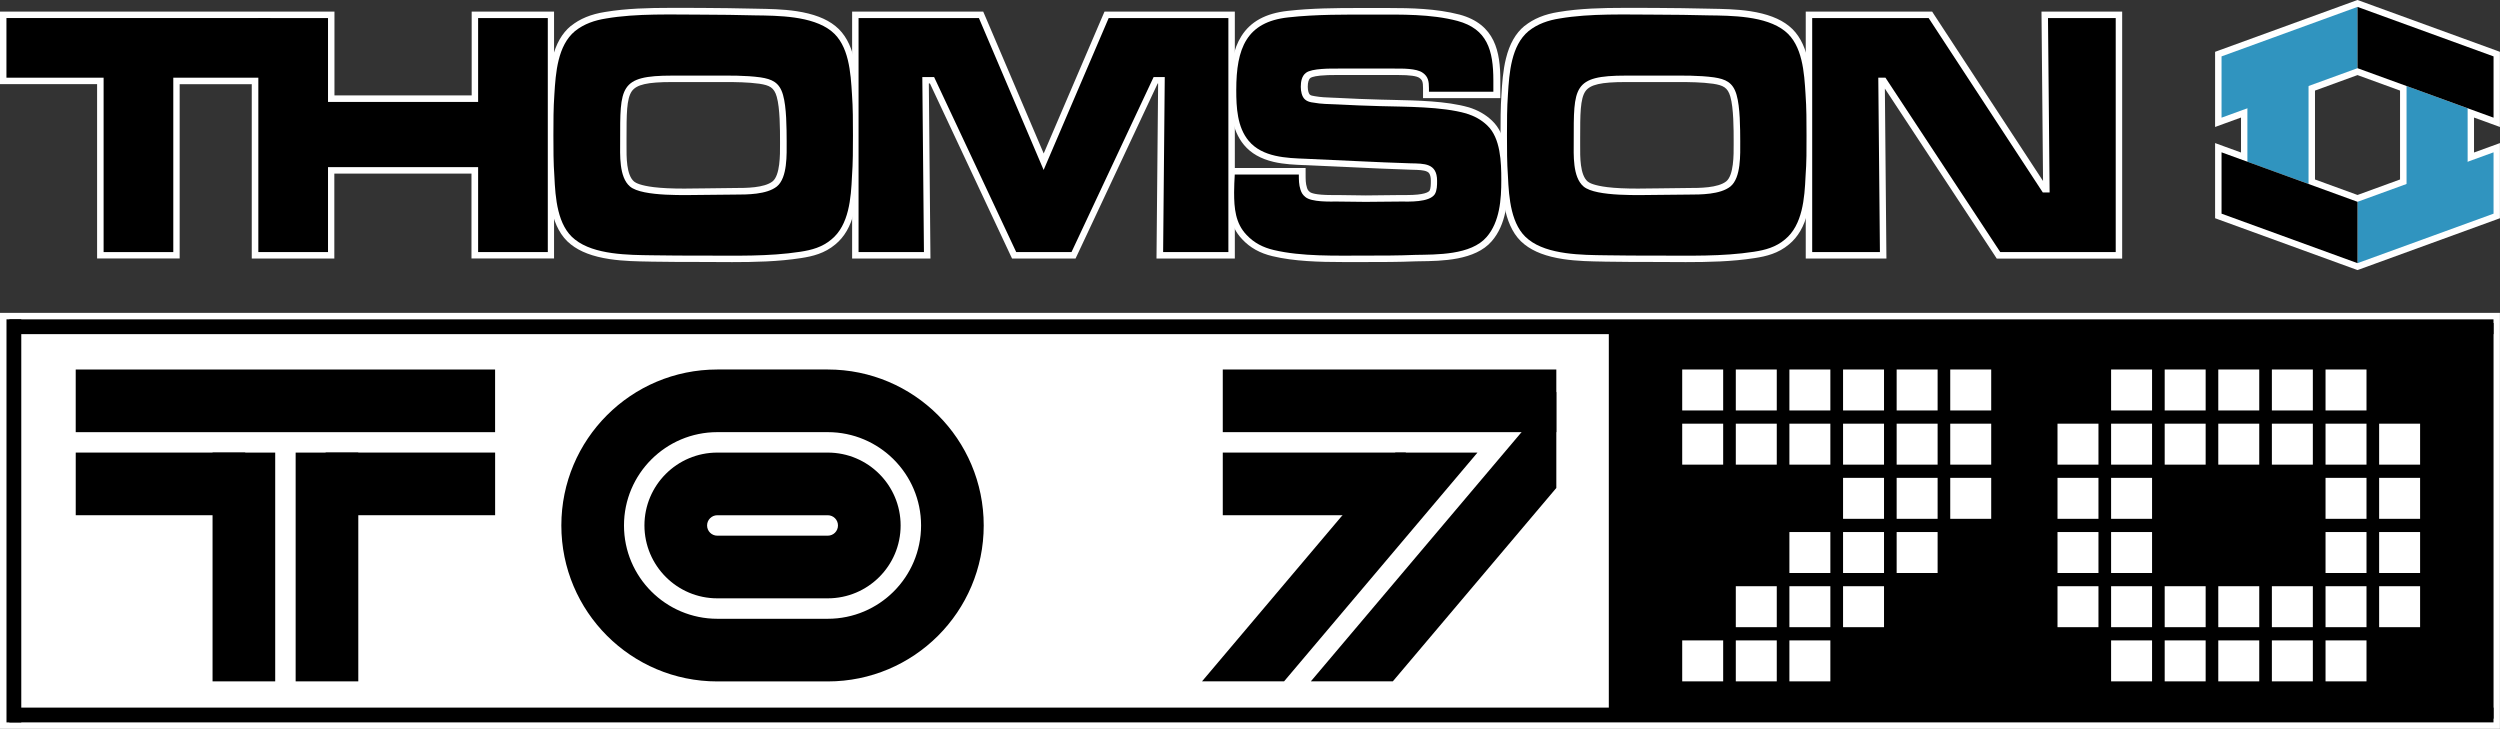 <?xml version="1.0" encoding="utf-8"?>
<!-- Generator: Adobe Illustrator 26.0.3, SVG Export Plug-In . SVG Version: 6.00 Build 0)  -->
<svg version="1.1" xmlns="http://www.w3.org/2000/svg" xmlns:xlink="http://www.w3.org/1999/xlink" x="0px" y="0px"
	 viewBox="0 0 3839 1119.3" style="enable-background:new 0 0 3839 1119.3;" xml:space="preserve">
<rect x="0" y="0" width="3839" height="1119.3" fill="#333333" stroke="none"/>
<style type="text/css">
	.st0{fill:#FFFFFF;}
	.st1{fill:#3094BF;}
</style>
<g id="Layer_1">
	<g>
		<g>
			<g>
				<polygon class="st0" points="729.2,392 729.2,261.7 508.6,261.7 508.6,392 391.7,392 391.7,124.3 271.1,124.3 271.1,392 
					154.1,392 154.1,124.3 5,124.3 5,22.7 508.6,22.7 508.6,151.5 729.2,151.5 729.2,22.7 846.1,22.7 846.1,392 				"/>
				<path class="st0" d="M841.1,27.7v359.4h-107V256.7H503.7v130.4h-107V119.3H266.1v267.8h-107V119.3H9.9V27.7h386.7h18.6h88.4
					v128.8h230.5V27.7H841.1 M851.1,17.8h-9.9h-107h-9.9v9.9v118.8H513.6V27.7v-9.9h-9.9h-88.4h-18.6H9.9H0v9.9v91.6v9.9h9.9h139.2
					v257.8v9.9h9.9h107h9.9v-9.9V129.3h110.7v257.8v9.9h9.9h107h9.9v-9.9V266.6h210.6v120.4v9.9h9.9h107h9.9v-9.9V27.7V17.8
					L851.1,17.8z"/>
			</g>
			<g>
				<path class="st0" d="M1124.5,397.6c-7.5,0-15.1,0-22.6-0.1c-7.4,0-14.8-0.1-22.2-0.1c-26,0-52.8,0-79-0.5l-3.4-0.1
					c-34.9-0.5-87.6-1.3-117.6-25.3c-29.9-23.2-32.2-71.6-33.5-100.6c-1.5-21.2-1.5-42.6-1.5-63.3c0-20.7,0-42.2,1.5-63.4
					c2-32.3,4.7-76.6,33.4-100.5c13.1-10.5,29.5-17.2,50.1-20.5c32.2-5.5,67.8-6.2,98.4-6.2c8.9,0,17.9,0.1,26.6,0.1
					c8.7,0.1,16.8,0.1,25,0.1c26.2,0,51.3,0.5,78,1.1l1.5,0l3.4,0.1c36.8,0.5,87.1,1.3,117.1,25.3c28.7,22.8,31.5,67.6,33.5,100.2
					l0,0.3c1.5,21.1,1.5,42.6,1.5,63.3c0,20.7,0,42.2-1.5,63.3c-1.7,38.5-5.8,78-33.5,100.5c-15.6,13.1-33.3,17.3-50.1,19.9
					C1194.9,396.8,1158.6,397.6,1124.5,397.6C1124.5,397.6,1124.5,397.6,1124.5,397.6z M1032.1,121c-40.2,0-57.4,4.2-65.8,16.2
					c-9.1,12.8-9.1,36.3-9,75.1l0,4.5c0,1.9,0,3.9,0,5.9c-0.2,19.1-0.4,48.1,13.4,59.8c9.4,8,36.4,12,80.2,12
					c6.9,0,13.1-0.1,18.7-0.2c4.1-0.1,7.6-0.1,10.4-0.1c8,0,16.3-0.1,24.3-0.3c8-0.1,16.4-0.3,24.4-0.3c17.6,0,47,0,61.2-11.3
					c13.5-10.9,13.3-42.3,13.2-61c0-1.6,0-3.2,0-4.7c0-19.3,0-51.5-5.3-69.7c-4.7-16.7-13.7-20.8-30.6-23.4
					c-18-2.5-36.7-2.7-52.8-2.7c-3,0-5.9,0-8.9,0c-3,0-5.9,0-8.9,0H1032.1z"/>
				<path class="st0" d="M1028.2,22.1c17.6,0,35,0.3,51.6,0.3c26.6,0,52.7,0.5,79.4,1.1c35.2,0.5,87.9,0.5,117.5,24.2
					c27.1,21.6,29.6,64.1,31.6,97c1.5,21,1.5,42,1.5,63c0,21,0,42-1.5,63c-1.5,33.4-4.5,74.9-31.6,97
					c-14.1,11.9-30.1,16.2-47.7,18.9c-34.1,5.3-69.4,6.1-104.4,6.1c-15,0-30-0.1-44.7-0.1c-26.1,0-52.7,0-78.9-0.5
					c-35.2-0.5-88.4-0.5-118-24.2c-27.1-21-30.1-64.1-31.6-97c-1.5-21-1.5-42-1.5-63c0-21,0-42,1.5-63c2-32.9,5-74.9,31.6-97
					c14.1-11.3,30.6-16.7,47.7-19.4C961.4,23,995.2,22.1,1028.2,22.1 M1050.7,299.5c12,0,22.5-0.3,29.1-0.3
					c16.1,0,32.6-0.5,48.7-0.5c18.6,0,48.7,0,64.3-12.4c16.6-13.5,15.1-49.6,15.1-69.5c0-19.4,0-52.3-5.5-71.1
					c-5.5-19.4-17.1-24.2-34.6-26.9c-17.7-2.4-35.7-2.7-53.6-2.7c-5.9,0-11.9,0-17.8,0h-64.3c-81.4,0-79.9,17.2-79.9,100.8
					c0,20.5-2,55,15.1,69.5C980.9,297.9,1020.7,299.5,1050.7,299.5 M1028.2,12.1c-30.8,0-66.6,0.8-99.2,6.3
					c-21.5,3.4-38.6,10.4-52.3,21.5l-0.1,0l-0.1,0c-13.5,11.2-22.8,27.5-28.3,49.7c-4.7,18.8-6,39.3-6.9,54.3
					c-1.5,21.3-1.5,42.9-1.5,63.7c0,20.8,0,42.3,1.5,63.6c1.4,29.8,3.7,79.6,35.4,104.2c14.1,11.2,33.6,18.6,59.5,22.5
					c21.3,3.2,43.3,3.5,61,3.8l3.4,0.1c26.2,0.5,53.1,0.5,79,0.5c7.3,0,14.9,0,22.1,0.1c7.4,0,15,0.1,22.6,0.1
					c34.3,0,70.8-0.7,106-6.2c17.5-2.7,36-7.1,52.5-21c13.8-11.3,23.2-27.5,28.7-49.5c4.5-18.1,5.7-37.7,6.5-54.6
					c1.5-21.3,1.5-42.8,1.5-63.6c0-20.8,0-42.3-1.5-63.7l0-0.3c-2.1-33.6-4.9-79.6-35.4-103.8c-14.1-11.3-33.5-18.6-59.3-22.6
					c-21.2-3.2-43.2-3.5-60.8-3.8l-3.4-0.1l-1.4,0c-26.7-0.5-51.9-1.1-78.1-1.1c-8.1,0-16.3-0.1-25-0.1
					C1046.2,12.2,1037.2,12.1,1028.2,12.1L1028.2,12.1z M1050.7,289.6c-19.1,0-34.4-0.7-46.7-2.2c-20.4-2.5-27.8-6.5-30.3-8.6
					c-12-10.2-11.7-37.7-11.6-55.9c0-2.1,0-4.1,0-6l0-4.5c0-36.6,0-60.7,8.1-72.3c7.3-10.3,24-14.1,61.8-14.1h64.3
					c2.9,0,5.9,0,8.9,0c3,0,5.9,0,8.9,0c15.9,0,34.4,0.2,52.1,2.6c15.4,2.4,22.5,5.7,26.5,19.8l0,0l0,0c5.1,17.5,5.1,50.6,5.1,68.3
					c0,1.5,0,3,0,4.7c0.1,16.6,0.2,47.6-11.4,57.1c-12.9,10.2-41.1,10.2-58,10.2c-8.1,0-16.5,0.1-24.5,0.3c-8,0.1-16.2,0.3-24.2,0.3
					c-2.9,0-6.4,0-10.5,0.1C1063.8,289.5,1057.6,289.6,1050.7,289.6L1050.7,289.6z"/>
			</g>
			<g>
				<polygon class="st0" points="1781,392 1783.5,123.2 1774.6,123.2 1648.6,392 1557.4,392 1431.3,123.2 1421.4,123.2 1423.9,392 
					1313.5,392 1313.5,22.7 1506.6,22.7 1602.7,248.3 1699.4,22.7 1891.5,22.7 1891.5,392 				"/>
				<path class="st0" d="M1886.5,27.7v359.4h-100.4l2.5-268.8h-17.1l-126.1,268.8h-84.9l-126.1-268.8h-18.1l2.5,268.8h-100.4V27.7
					h184.8l99.4,233.3l99.9-233.3H1886.5 M1896.4,17.8h-9.9h-183.8h-6.6l-2.6,6l-90.8,211.9l-90.3-211.9l-2.6-6h-6.6h-184.8h-9.9
					v9.9v359.4v9.9h9.9h100.4h10l-0.1-10l-2.4-258.8h1.7l123.4,263.1l2.7,5.7h6.3h84.9h6.3l2.7-5.7l123.4-263.1h0.7l-2.4,258.8
					l-0.1,10h10h100.4h9.9v-9.9V27.7V17.8L1896.4,17.8z"/>
			</g>
			<g>
				<path class="st0" d="M2062.3,397.5c-36.7,0-75.1-1.1-107.5-8.9c-18.3-4.3-32.7-12.3-44.2-24.6c-18.8-19.6-20.4-45.7-20.4-68.6
					c0-9.3,0.5-18.6,1-27.7l0.3-4.7l4.7-0.1h103.4v5c0,8,0,14.8,2.3,21.6l0,0.1c1.3,4.1,2.8,6.4,5.9,8.9l0.1,0.1
					c4.6,3.9,17.1,5.9,37,5.9c1.9,0,3.8,0,5.4,0c1.3,0,2.5,0,3.6,0c7.3,0,14.6,0.1,21.7,0.3c7,0.1,14.3,0.3,21.5,0.3
					c9,0,18-0.1,26.8-0.3c8.8-0.1,17.9-0.3,26.9-0.3c1.1,0,2.5,0,3.9,0c1.7,0,3.6,0,5.6,0c21.8,0,35-3,39-9c2.8-4.8,2.8-12,2.8-17.8
					c0-20.2-11.2-21.4-32.6-21.9c-1.1,0-2.2,0-3.3-0.1c-32.3-1-65.1-2.6-96.8-4.1c-21.1-1-43-2.1-64.5-2.9l-1,0
					c-30.2-1.1-67.7-2.5-90-29.2c-18.7-22.3-20.2-53.7-20.2-81.3c0-55.7,10.2-108.4,84.3-116.5c35.8-4,73.1-4.4,108.2-4.4
					c4,0,19.9,0,23.9,0c3.5,0,7,0,10.5,0c3.6,0,7.1,0,10.7,0c35.6,0,73.2,0.8,108.1,9.9c48.9,13.3,59,48.1,59,96.4v22.2h-108.9
					v-10.4c0-10-1.1-15.2-7.4-19.6l-0.1-0.1c-7.5-5.5-27.7-5.5-35.3-5.5l-5,0h-86.9l-5.1,0c-28.1,0-37.8,3-41,5.4l-0.1,0.1
					c-4.1,3-6,8.8-6,17.6c0,7,1.9,13.1,4.8,15.6l0.1,0.1c2.6,2.4,6.9,3.2,10.3,3.6l0.2,0l0.2,0c8.8,1.6,18.2,2,27.3,2.3
					c2.4,0.1,4.8,0.2,7.2,0.3c22.2,1.1,45.2,2.2,67.7,2.7c5.6,0.2,11.4,0.3,17.6,0.4c36.7,0.8,82.4,1.7,115.3,11.1l0.1,0
					c14,4.4,24.8,10.6,34.1,19.5c23.1,21.8,23.1,64.3,23.1,87.1c0,31.5-2.8,66.9-23.8,91.1c-24.1,28-74.1,28.7-107.1,29.1
					c-2.1,0-4.1,0.1-6,0.1c-26.2,1.1-52.8,1.1-78.5,1.1c-5.1,0-10.4,0-15.8,0C2073.7,397.5,2068,397.5,2062.3,397.5z"/>
				<path class="st0" d="M2131.4,22.3c35.7,0,72.5,0.7,106.8,9.7c45.7,12.4,55.2,44.7,55.2,91.6v17.2h-98.9v-5.4
					c0-10.2-1-17.8-9.5-23.7c-8.3-6.1-26.3-6.5-38.2-6.5c-1.8,0-3.5,0-5,0h-86.9c-1.4,0-3.2,0-5.1,0c-12.9,0-36.2,0.4-44.1,6.5
					c-6.5,4.8-8,13.5-8,21.6c0,6.5,1.5,15.1,6.5,19.4c3.5,3.2,8.5,4.3,13.1,4.8c11.5,2.2,23.6,2.2,35.2,2.7
					c22.6,1.1,45.2,2.2,67.8,2.7c38.7,1.1,93.9,0.5,131.6,11.3c12.1,3.8,22.6,9.2,32.1,18.3c20.6,19.4,21.6,56.6,21.6,83.5
					c0,30.2-2.5,64.7-22.6,87.8c-24.1,28-76.8,26.9-109.5,27.5c-26.1,1.1-52.2,1.1-78.4,1.1c-10.5,0-21.5,0.1-32.8,0.1
					c-35.7,0-73.9-0.9-106.4-8.7c-16.1-3.8-30.1-10.8-41.7-23.2c-17.1-17.8-19.1-40.9-19.1-65.2c0-9.2,0.5-18.3,1-27.5h98.4
					c0,8.1,0,15.6,2.5,23.2c1.5,4.8,3.5,8.1,7.5,11.3c7.5,6.4,27,7.1,40.2,7.1c3.5,0,6.6,0,9,0c14.6,0,28.6,0.5,43.2,0.5
					c18.1,0,35.7-0.5,53.7-0.5c2.5,0,5.8,0.1,9.5,0.1c14.8,0,36.4-1,43.2-11.4c3.5-5.9,3.5-14,3.5-20.5c0-27.5-20.1-26.4-40.7-26.9
					c-53.7-1.6-107.5-4.8-161.2-7c-29.1-1.1-66.3-2.2-87.4-27.5c-17.6-21-19.1-51.2-19.1-78.1c0-64.1,15.6-104.5,79.9-111.5
					c35.3-4,71.7-4.3,107.7-4.3c8,0,16,0,23.9,0C2117.1,22.3,2124.2,22.3,2131.4,22.3 M2131.4,12.3c-3.6,0-7.2,0-10.7,0
					c-3.5,0-7,0-10.5,0c-4,0-7.9,0-11.9,0c-4,0-8,0-12,0c-35.3,0-72.7,0.3-108.8,4.4c-33.9,3.7-57.2,16.4-71.3,38.9
					c-12,19.1-17.3,44.5-17.3,82.5c0,28.5,1.7,60.9,21.4,84.5c10.7,12.8,25.6,21.3,45.5,26c16.3,3.8,33.2,4.4,48.1,5l1,0
					c21.4,0.9,43.3,1.9,64.4,2.9c31.7,1.5,64.5,3.1,96.9,4.1c1.1,0,2.2,0.1,3.3,0.1c8.7,0.2,16.9,0.4,21.8,2.8
					c1.9,0.9,5.9,2.9,5.9,14.1c0,5.2,0,11.5-2,15.2c-1.6,2.2-8.1,6.7-34.8,6.7c-2,0-3.9,0-5.5,0c-1.5,0-2.8,0-3.9,0
					c-9.1,0-18.2,0.1-27,0.3c-8.7,0.1-17.8,0.3-26.7,0.3c-7.2,0-14.4-0.1-21.4-0.3c-7.1-0.1-14.4-0.3-21.8-0.3c-1.1,0-2.3,0-3.6,0
					c-1.6,0-3.4,0-5.3,0c-25.5,0-32.1-3.3-33.8-4.7l-0.1-0.1l-0.1-0.1c-2.3-1.9-3.3-3.3-4.3-6.5l0-0.1l0-0.1c-2-6-2-12.5-2-20v-9.9
					h-9.9h-98.4h-9.4l-0.5,9.4c-0.5,9.1-1,18.6-1,28c0,23.8,1.7,51,21.8,72c12.1,13,27.4,21.5,46.6,26c32.9,7.9,71.7,9,108.6,9
					c5.8,0,11.5,0,17,0c5.5,0,10.6,0,15.8,0c25.7,0,52.4,0,78.6-1.1c1.9,0,3.9-0.1,5.9-0.1c33.9-0.4,85.2-1.1,110.8-30.9
					c22-25.4,25-61.9,25-94.3c0-15.1-0.4-31.2-3.2-46.4c-3.7-19.7-10.7-34.2-21.4-44.3c-9.9-9.4-21.3-16-36-20.6l-0.1,0l-0.1,0
					c-33.5-9.6-79.5-10.5-116.5-11.3c-6.2-0.1-12-0.2-17.5-0.4c-22.5-0.5-45.4-1.6-67.5-2.7l-0.1,0c-2.4-0.1-4.9-0.2-7.2-0.3
					c-8.9-0.3-18.1-0.7-26.6-2.2l-0.3-0.1l-0.3,0c-3.8-0.5-6.3-1.2-7.5-2.3l-0.1-0.1l-0.1-0.1c-1.5-1.3-3.1-5.9-3.1-11.8
					c0-7,1.4-11.6,4-13.6l0.1-0.1l0.1-0.1c0.3-0.2,3.2-2.3,15-3.5c7.9-0.8,16.4-0.9,22.9-0.9c1.1,0,2.1,0,3,0c0.8,0,1.5,0,2.2,0
					h86.9c0.7,0,1.5,0,2.3,0c0.9,0,1.8,0,2.7,0c17.3,0,28.2,1.5,32.3,4.5l0.1,0.1l0.1,0.1c4.2,2.9,5.3,6,5.3,15.5v5.4v9.9h9.9h98.9
					h9.9v-9.9v-17.2c0-43.7-7.6-86.3-62.6-101.2l0,0l0,0C2205.2,13.1,2167.2,12.3,2131.4,12.3L2131.4,12.3z"/>
			</g>
			<g>
				<path class="st0" d="M2588.9,397.6c-7.5,0-15.1,0-22.6-0.1c-7.4,0-14.8-0.1-22.2-0.1c-26,0-52.8,0-79-0.5l-3.4-0.1
					c-34.9-0.5-87.6-1.3-117.6-25.3c-29.9-23.2-32.2-71.6-33.5-100.6c-1.5-21.2-1.5-42.6-1.5-63.3c0-20.7,0-42.2,1.5-63.4
					c2-32.3,4.7-76.6,33.4-100.5c13.1-10.5,29.5-17.2,50.1-20.5c32.2-5.5,67.8-6.2,98.4-6.2c8.9,0,17.9,0.1,26.6,0.1
					c8.7,0.1,16.8,0.1,25,0.1c26.2,0,51.4,0.5,78,1.1l1.5,0l3.4,0.1c36.8,0.5,87.1,1.3,117.1,25.3c28.7,22.8,31.5,67.6,33.5,100.2
					l0,0.3c1.5,21.1,1.5,42.6,1.5,63.3c0,20.7,0,42.2-1.5,63.3c-1.7,38.5-5.8,78-33.5,100.5c-15.6,13.1-33.3,17.3-50.1,19.9
					C2659.3,396.8,2622.9,397.6,2588.9,397.6C2588.9,397.6,2588.9,397.6,2588.9,397.6z M2496.4,121c-40.2,0-57.4,4.2-65.8,16.2
					c-9.1,12.8-9.1,36.3-9,75.1l0,4.5c0,1.9,0,3.9,0,5.9c-0.2,19.1-0.4,48.1,13.4,59.8c9.4,8,36.4,12,80.2,12
					c6.9,0,13.1-0.1,18.7-0.2c4.1-0.1,7.6-0.1,10.4-0.1c8,0,16.3-0.1,24.3-0.3c8-0.1,16.4-0.3,24.4-0.3c17.6,0,47,0,61.2-11.3
					c13.5-10.9,13.3-42.3,13.2-61c0-1.6,0-3.2,0-4.7c0-19.3,0-51.5-5.3-69.7c-4.7-16.7-13.7-20.8-30.6-23.4
					c-18-2.5-36.7-2.7-52.8-2.7c-3,0-5.9,0-8.9,0c-3,0-5.9,0-8.9,0H2496.4z"/>
				<path class="st0" d="M2492.6,22.1c17.6,0,35,0.3,51.6,0.3c26.6,0,52.7,0.5,79.4,1.1c35.2,0.5,87.9,0.5,117.5,24.2
					c27.1,21.6,29.6,64.1,31.6,97c1.5,21,1.5,42,1.5,63c0,21,0,42-1.5,63c-1.5,33.4-4.5,74.9-31.6,97
					c-14.1,11.9-30.1,16.2-47.7,18.9c-34.1,5.3-69.4,6.1-104.4,6.1c-15,0-30-0.1-44.7-0.1c-26.1,0-52.7,0-78.9-0.5
					c-35.2-0.5-88.4-0.5-118-24.2c-27.1-21-30.1-64.1-31.6-97c-1.5-21-1.5-42-1.5-63c0-21,0-42,1.5-63c2-32.9,5-74.9,31.6-97
					c14.1-11.3,30.6-16.7,47.7-19.4C2425.8,23,2459.6,22.1,2492.6,22.1 M2515.1,299.5c12,0,22.5-0.3,29.1-0.3
					c16.1,0,32.6-0.5,48.7-0.5c18.6,0,48.7,0,64.3-12.4c16.6-13.5,15.1-49.6,15.1-69.5c0-19.4,0-52.3-5.5-71.1
					c-5.5-19.4-17.1-24.2-34.6-26.9c-17.7-2.4-35.7-2.7-53.6-2.7c-5.9,0-11.9,0-17.8,0h-64.3c-81.4,0-79.9,17.2-79.9,100.8
					c0,20.5-2,55,15.1,69.5C2445.3,297.9,2485,299.5,2515.1,299.5 M2492.6,12.1c-30.8,0-66.6,0.8-99.2,6.3
					c-21.5,3.4-38.6,10.4-52.3,21.5l-0.1,0l-0.1,0c-13.5,11.2-22.8,27.5-28.3,49.7c-4.7,18.8-6,39.3-6.9,54.3
					c-1.5,21.3-1.5,42.9-1.5,63.7c0,20.8,0,42.3,1.5,63.6c1.4,29.8,3.7,79.6,35.4,104.2c14.1,11.2,33.6,18.6,59.5,22.5
					c21.3,3.2,43.3,3.5,61,3.8l3.4,0.1c26.2,0.5,53.1,0.5,79,0.5c7.3,0,14.9,0,22.1,0.1c7.4,0,15,0.1,22.6,0.1
					c34.3,0,70.8-0.7,106-6.2c17.5-2.7,36-7.1,52.5-21c13.8-11.3,23.2-27.5,28.7-49.5c4.5-18.1,5.7-37.7,6.5-54.6
					c1.5-21.3,1.5-42.8,1.5-63.6c0-20.8,0-42.3-1.5-63.7l0-0.3c-2.1-33.6-4.9-79.6-35.4-103.8c-14.1-11.3-33.5-18.6-59.3-22.6
					c-21.2-3.2-43.2-3.5-60.8-3.8l-3.4-0.1l-1.4,0c-26.7-0.5-51.9-1.1-78.1-1.1c-8.1,0-16.3-0.1-25-0.1
					C2510.5,12.2,2501.5,12.1,2492.6,12.1L2492.6,12.1z M2515.1,289.6c-19.1,0-34.4-0.7-46.7-2.2c-20.4-2.5-27.8-6.5-30.3-8.6
					c-12-10.2-11.7-37.7-11.6-55.9c0-2.1,0-4.1,0-6l0-4.5c0-36.6,0-60.7,8.1-72.3c7.3-10.3,24-14.1,61.8-14.1h64.3
					c2.9,0,5.9,0,8.9,0c3,0,5.9,0,8.9,0c15.9,0,34.4,0.2,52.1,2.6c15.4,2.4,22.5,5.7,26.5,19.8l0,0l0,0c5.1,17.5,5.1,50.6,5.1,68.3
					c0,1.5,0,3,0,4.7c0.1,16.6,0.2,47.6-11.4,57.1c-12.9,10.2-41.1,10.2-58,10.2c-8.1,0-16.5,0.1-24.5,0.3c-8,0.1-16.2,0.3-24.2,0.3
					c-2.9,0-6.4,0-10.5,0.1C2528.1,289.5,2521.9,289.6,2515.1,289.6L2515.1,289.6z"/>
			</g>
			<g>
				<polygon class="st0" points="3068.9,392 2892.6,124.3 2889.3,124.3 2891.8,392 2777.8,392 2777.8,22.7 2964.3,22.7 
					3139.6,290.5 3142.4,290.5 3139.9,22.7 3253.8,22.7 3253.8,392 				"/>
				<path class="st0" d="M3248.9,27.7v359.4h-177.3l-176.3-267.8h-11l2.5,267.8h-104V27.7h178.8l175.3,267.8h10.5l-2.5-267.8H3248.9
					 M3258.8,17.8h-9.9h-104h-10l0.1,10l2.3,250.2L2969.9,22.3l-2.9-4.5h-5.4h-178.8h-9.9v9.9v359.4v9.9h9.9h104h10l-0.1-10
					l-2.3-251l168.9,256.6l2.9,4.5h5.4h177.3h9.9v-9.9V27.7V17.8L3258.8,17.8z"/>
			</g>
			<g>
				<path class="st0" d="M3406.4,331.6V226.8l39.8,14.5v-67.9l-39.8,14.5V83.1l213.8-77.8L3834,83.1v104.7l-39.8-14.5v67.9
					l39.8-14.5v104.7l-213.8,77.8L3406.4,331.6z M3620.2,304.6l70.3-25.6V135.6l-70.3-25.6l-70.3,25.6v143.5L3620.2,304.6z"/>
				<path class="st0" d="M3620.2,10.6l208.8,76v94.2l-39.8-14.5v82.1l39.8-14.5v94.2l-208.8,76l-208.8-76v-94.2l39.8,14.5v-82.1
					l-39.8,14.5V86.6L3620.2,10.6 M3620.2,309.9l75.2-27.4V132.1l-75.2-27.4l-75.2,27.4v150.4L3620.2,309.9 M3620.2,0l-3.4,1.2
					l-208.8,76l-6.5,2.4v7v94.2V195l13.4-4.9l26.4-9.6v53.7l-26.4-9.6l-13.4-4.9v14.2v94.2v7l6.5,2.4l208.8,76l3.4,1.2l3.4-1.2
					l208.8-76l6.5-2.4v-7v-94.2v-14.2l-13.4,4.9l-26.4,9.6v-53.7l26.4,9.6l13.4,4.9v-14.2V86.6v-7l-6.5-2.4l-208.8-76L3620.2,0
					L3620.2,0z M3554.9,139.1l65.3-23.8l65.3,23.8v136.5l-65.3,23.8l-65.3-23.8V139.1L3554.9,139.1z"/>
			</g>
			<g>
				<rect x="5" y="485.4" class="st0" width="3829.1" height="628.9"/>
				<path class="st0" d="M3829.1,490.4v5.7v17.1v573.5v17.1v5.7H32.7H14.4H9.9v-619h4.5h18.2H3829.1 M3839,480.4h-9.9H32.7H14.4H9.9
					H0v9.9v619v9.9h9.9h4.5h18.2h3796.4h9.9v-9.9v-5.7v-17.1V513.1V496v-5.7V480.4L3839,480.4z"/>
			</g>
		</g>
		<g>
			<g>
				<g>
					<path d="M266.1,119.3v267.8h-107V119.3H9.9V27.7h405.3v91.6H266.1z"/>
					<path d="M734.2,387.1V256.7H503.7v130.4h-107V27.7h107v128.8h230.5V27.7h107v359.4H734.2z"/>
					<path d="M1308.3,270.7c-1.5,33.4-4.5,74.9-31.6,97c-14.1,11.9-30.1,16.2-47.7,18.9c-48.7,7.5-99.9,5.9-149.2,5.9
						c-26.1,0-52.7,0-78.9-0.5c-35.2-0.5-88.4-0.5-118-24.2c-27.1-21-30.1-64.1-31.6-97c-1.5-21-1.5-42-1.5-63c0-21,0-42,1.5-63
						c2-32.9,5-74.9,31.6-97c14.1-11.3,30.6-16.7,47.7-19.4c47.2-8.1,101.5-5.9,149.2-5.9c26.6,0,52.7,0.5,79.4,1.1
						c35.2,0.5,87.9,0.5,117.5,24.2c27.1,21.6,29.6,64.1,31.6,97c1.5,21,1.5,42,1.5,63C1309.8,228.7,1309.8,249.7,1308.3,270.7z
						 M1202.4,145.7c-5.5-19.4-17.1-24.2-34.6-26.9c-23.6-3.2-47.7-2.7-71.3-2.7h-64.3c-81.4,0-79.9,17.2-79.9,100.8
						c0,20.5-2,55,15.1,69.5c19.1,16.2,89.4,12.9,112.5,12.9c16.1,0,32.6-0.5,48.7-0.5c18.6,0,48.7,0,64.3-12.4
						c16.6-13.5,15.1-49.6,15.1-69.5C1207.9,197.4,1207.9,164.6,1202.4,145.7z"/>
					<path d="M1786.1,387.1l2.5-268.8h-17.1l-126.1,268.8h-84.9l-126.1-268.8h-18.1l2.5,268.8h-100.4V27.7h184.8l99.4,233.3
						l99.9-233.3h183.8v359.4H1786.1z"/>
					<path d="M2282.9,363.9c-24.1,28-76.8,26.9-109.5,27.5c-26.1,1.1-52.2,1.1-78.4,1.1c-43.7,0-96.4,1.6-139.1-8.6
						c-16.1-3.8-30.1-10.8-41.7-23.2c-17.1-17.8-19.1-40.9-19.1-65.2c0-9.2,0.5-18.3,1-27.5h98.4c0,8.1,0,15.6,2.5,23.2
						c1.5,4.8,3.5,8.1,7.5,11.3c9.5,8.1,38.2,7,49.2,7c14.6,0,28.6,0.5,43.2,0.5c18.1,0,35.7-0.5,53.7-0.5
						c12.6,0,44.2,1.6,52.7-11.3c3.5-5.9,3.5-14,3.5-20.5c0-27.5-20.1-26.4-40.7-26.9c-53.7-1.6-107.5-4.8-161.2-7
						c-29.1-1.1-66.3-2.2-87.4-27.5c-17.6-21-19.1-51.2-19.1-78.1c0-64.1,15.6-104.5,79.9-111.5c43.2-4.8,87.9-4.3,131.6-4.3
						c42.2,0,86.9-1.1,128.1,9.7c45.7,12.4,55.2,44.7,55.2,91.6v17.2h-98.9v-5.4c0-10.2-1-17.8-9.5-23.7c-9.5-7-32.1-6.5-43.2-6.5
						h-86.9c-10.5,0-40.2-0.5-49.2,6.5c-6.5,4.8-8,13.5-8,21.6c0,6.5,1.5,15.1,6.5,19.4c3.5,3.2,8.5,4.3,13.1,4.8
						c11.5,2.2,23.6,2.2,35.2,2.7c22.6,1.1,45.2,2.2,67.8,2.7c38.7,1.1,93.9,0.5,131.6,11.3c12.1,3.8,22.6,9.2,32.1,18.3
						c20.6,19.4,21.6,56.6,21.6,83.5C2305.5,306.3,2303,340.7,2282.9,363.9z"/>
					<path d="M2772.6,270.7c-1.5,33.4-4.5,74.9-31.6,97c-14.1,11.9-30.1,16.2-47.7,18.9c-48.7,7.5-99.9,5.9-149.2,5.9
						c-26.1,0-52.7,0-78.9-0.5c-35.2-0.5-88.4-0.5-118-24.2c-27.1-21-30.1-64.1-31.6-97c-1.5-21-1.5-42-1.5-63c0-21,0-42,1.5-63
						c2-32.9,5-74.9,31.6-97c14.1-11.3,30.6-16.7,47.7-19.4c47.2-8.1,101.5-5.9,149.2-5.9c26.6,0,52.7,0.5,79.4,1.1
						c35.2,0.5,87.9,0.5,117.5,24.2c27.1,21.6,29.6,64.1,31.6,97c1.5,21,1.5,42,1.5,63C2774.2,228.7,2774.2,249.7,2772.6,270.7z
						 M2666.7,145.7c-5.5-19.4-17.1-24.2-34.6-26.9c-23.6-3.2-47.7-2.7-71.3-2.7h-64.3c-81.4,0-79.9,17.2-79.9,100.8
						c0,20.5-2,55,15.1,69.5c19.1,16.2,89.4,12.9,112.5,12.9c16.1,0,32.6-0.5,48.7-0.5c18.6,0,48.7,0,64.3-12.4
						c16.6-13.5,15.1-49.6,15.1-69.5C2672.2,197.4,2672.2,164.6,2666.7,145.7z"/>
					<path d="M3071.6,387.1l-176.3-267.8h-11l2.5,267.8h-104V27.7h178.8l175.3,267.8h10.5l-2.5-267.8h104v359.4H3071.6z"/>
				</g>
				<g>
					<g>
						<polygon class="st1" points="3789.3,302.7 3695.5,302.7 3695.5,132.1 3789.3,166.3 						"/>
						<polygon class="st1" points="3545,282.5 3451.1,248.4 3451.1,112.1 3545,112.1 						"/>
					</g>
					<g>
						<polygon class="st1" points="3620.2,309.9 3620.2,404.1 3829.1,328.1 3829.1,233.9 						"/>
						<polygon points="3411.4,233.9 3411.4,328.1 3620.2,404.1 3620.2,309.9 						"/>
					</g>
					<g>
						<polygon class="st1" points="3411.4,86.6 3411.4,180.7 3620.2,104.7 3620.2,10.6 						"/>
						<polygon points="3620.2,10.6 3620.2,104.7 3829.1,180.7 3829.1,86.6 						"/>
					</g>
				</g>
			</g>
			<g>
				<rect x="21.3" y="501.7" class="st0" width="2485.3" height="596.3"/>
				<g>
					<g>
						<rect x="326.4" y="695" width="96.2" height="351.3"/>
						<rect x="454" y="695" width="96.2" height="351.3"/>
					</g>
					
						<rect x="582" y="612.9" transform="matrix(-1.836970e-16 1 -1 -1.836970e-16 1373.211 112.961)" width="96.2" height="260.3"/>
					
						<rect x="390.2" y="293.5" transform="matrix(-1.836970e-16 1 -1 -1.836970e-16 1053.768 177.227)" width="96.2" height="644"/>
					
						<rect x="1970.1" y="602.5" transform="matrix(-1.836970e-16 1 -1 -1.836970e-16 2761.293 -1275.12)" width="96.2" height="281.1"/>
					
						<rect x="2085.7" y="359.4" transform="matrix(-1.836970e-16 1 -1 -1.836970e-16 2749.291 -1518.296)" width="96.2" height="512.2"/>
					<g>
						<path d="M1271.1,567.4l-169.6,0c-132.3,0-239.5,107.2-239.5,239.5v0c0,132.3,107.2,239.5,239.5,239.5h169.6
							c132.3,0,239.5-107.2,239.5-239.5v0C1510.6,674.6,1403.4,567.4,1271.1,567.4z M1271.1,950.2h-169.6
							c-79.1,0-143.3-64.2-143.3-143.3v0c0-79.1,64.2-143.3,143.3-143.3h169.6c79.1,0,143.3,64.2,143.3,143.3v0
							C1414.4,886,1350.3,950.2,1271.1,950.2z"/>
						<path d="M1101.5,918.8h169.6c61.8,0,111.9-50.1,111.9-111.9v0c0-61.8-50.1-111.9-111.9-111.9h-169.6
							c-61.8,0-111.9,50.1-111.9,111.9v0C989.7,868.7,1039.8,918.8,1101.5,918.8z M1101.5,791.2h169.6c8.7,0,15.7,7,15.7,15.7l0,0
							c0,8.7-7,15.7-15.7,15.7h-169.6c-8.7,0-15.7-7-15.7-15.7l0,0C1085.8,798.2,1092.9,791.2,1101.5,791.2z"/>
					</g>
					
						<rect x="198.3" y="612.9" transform="matrix(-1.836970e-16 1 -1 -1.836970e-16 989.502 496.671)" width="96.2" height="260.3"/>
					<polygon points="2389,601.5 2012.9,1046.3 2138.8,1046.3 2389.9,749.3 2389.9,602.3 					"/>
					<polygon points="1971.8,1046.3 2268.8,695 2142.8,695 1845.8,1046.3 					"/>
					<rect x="14.4" y="490.4" width="3814.6" height="22.7"/>
					<rect x="14.4" y="1086.6" width="3814.6" height="22.7"/>
					
						<rect x="-288.2" y="788.5" transform="matrix(-1.836970e-16 1 -1 -1.836970e-16 821.171 778.536)" width="619" height="22.7"/>
					<rect x="2470.5" y="496" width="1358.6" height="607.6"/>
					<g>
						<g>
							<g>
								<rect x="2583.2" y="567.4" class="st0" width="62.9" height="62.9"/>
								<rect x="2665.5" y="567.4" class="st0" width="62.9" height="62.9"/>
								<rect x="2747.8" y="567.4" class="st0" width="62.9" height="62.9"/>
								<rect x="2830.2" y="567.4" class="st0" width="62.9" height="62.9"/>
								<rect x="2912.5" y="567.4" class="st0" width="62.9" height="62.9"/>
								<rect x="2994.8" y="567.4" class="st0" width="62.9" height="62.9"/>
							</g>
							<g>
								<rect x="3241.8" y="567.4" class="st0" width="62.9" height="62.9"/>
								<rect x="3324.1" y="567.4" class="st0" width="62.9" height="62.9"/>
								<rect x="3406.4" y="567.4" class="st0" width="62.9" height="62.9"/>
								<rect x="3488.7" y="567.4" class="st0" width="62.9" height="62.9"/>
								<rect x="3571.1" y="567.4" class="st0" width="62.9" height="62.9"/>
							</g>
						</g>
						<g>
							<g>
								<rect x="2583.2" y="650.6" class="st0" width="62.9" height="62.9"/>
								<rect x="2665.5" y="650.6" class="st0" width="62.9" height="62.9"/>
								<rect x="2747.8" y="650.6" class="st0" width="62.9" height="62.9"/>
								<rect x="2830.2" y="650.6" class="st0" width="62.9" height="62.9"/>
								<rect x="2912.5" y="650.6" class="st0" width="62.9" height="62.9"/>
								<rect x="2994.8" y="650.6" class="st0" width="62.9" height="62.9"/>
							</g>
							<g>
								<rect x="3159.5" y="650.6" class="st0" width="62.9" height="62.9"/>
								<rect x="3241.8" y="650.6" class="st0" width="62.9" height="62.9"/>
								<rect x="3324.1" y="650.6" class="st0" width="62.9" height="62.9"/>
								<rect x="3406.4" y="650.6" class="st0" width="62.9" height="62.9"/>
								<rect x="3488.7" y="650.6" class="st0" width="62.9" height="62.9"/>
								<rect x="3571.1" y="650.6" class="st0" width="62.9" height="62.9"/>
								<rect x="3653.4" y="650.6" class="st0" width="62.9" height="62.9"/>
							</g>
						</g>
						<g>
							<g>
								<rect x="2830.2" y="733.8" class="st0" width="62.9" height="62.9"/>
								<rect x="2912.5" y="733.8" class="st0" width="62.9" height="62.9"/>
								<rect x="2994.8" y="733.8" class="st0" width="62.9" height="62.9"/>
							</g>
							<g>
								<rect x="3159.5" y="733.8" class="st0" width="62.9" height="62.9"/>
								<rect x="3241.8" y="733.8" class="st0" width="62.9" height="62.9"/>
								<rect x="3571.1" y="733.8" class="st0" width="62.9" height="62.9"/>
								<rect x="3653.4" y="733.8" class="st0" width="62.9" height="62.9"/>
							</g>
						</g>
						<g>
							<g>
								<rect x="2747.8" y="817" class="st0" width="62.9" height="62.9"/>
								<rect x="2830.2" y="817" class="st0" width="62.9" height="62.9"/>
								<rect x="2912.5" y="817" class="st0" width="62.9" height="62.9"/>
							</g>
							<g>
								<rect x="3159.5" y="817" class="st0" width="62.9" height="62.9"/>
								<rect x="3241.8" y="817" class="st0" width="62.9" height="62.9"/>
								<rect x="3571.1" y="817" class="st0" width="62.9" height="62.9"/>
								<rect x="3653.4" y="817" class="st0" width="62.9" height="62.9"/>
							</g>
						</g>
						<g>
							<g>
								<rect x="2665.5" y="900.2" class="st0" width="62.9" height="62.9"/>
								<rect x="2747.8" y="900.2" class="st0" width="62.9" height="62.9"/>
								<rect x="2830.2" y="900.2" class="st0" width="62.9" height="62.9"/>
							</g>
							<g>
								<rect x="3159.5" y="900.2" class="st0" width="62.9" height="62.9"/>
								<rect x="3241.8" y="900.2" class="st0" width="62.9" height="62.9"/>
								<rect x="3324.1" y="900.2" class="st0" width="62.9" height="62.9"/>
								<rect x="3406.4" y="900.2" class="st0" width="62.9" height="62.9"/>
								<rect x="3488.7" y="900.2" class="st0" width="62.9" height="62.9"/>
								<rect x="3571.1" y="900.2" class="st0" width="62.9" height="62.9"/>
								<rect x="3653.4" y="900.2" class="st0" width="62.9" height="62.9"/>
							</g>
						</g>
						<g>
							<g>
								<rect x="2583.2" y="983.4" class="st0" width="62.9" height="62.9"/>
								<rect x="2665.5" y="983.4" class="st0" width="62.9" height="62.9"/>
								<rect x="2747.8" y="983.4" class="st0" width="62.9" height="62.9"/>
							</g>
							<g>
								<rect x="3241.8" y="983.4" class="st0" width="62.9" height="62.9"/>
								<rect x="3324.1" y="983.4" class="st0" width="62.9" height="62.9"/>
								<rect x="3406.4" y="983.4" class="st0" width="62.9" height="62.9"/>
								<rect x="3488.7" y="983.4" class="st0" width="62.9" height="62.9"/>
								<rect x="3571.1" y="983.4" class="st0" width="62.9" height="62.9"/>
							</g>
						</g>
					</g>
				</g>
			</g>
		</g>
	</g>
</g>
<g id="Layer_2">
</g>
</svg>
